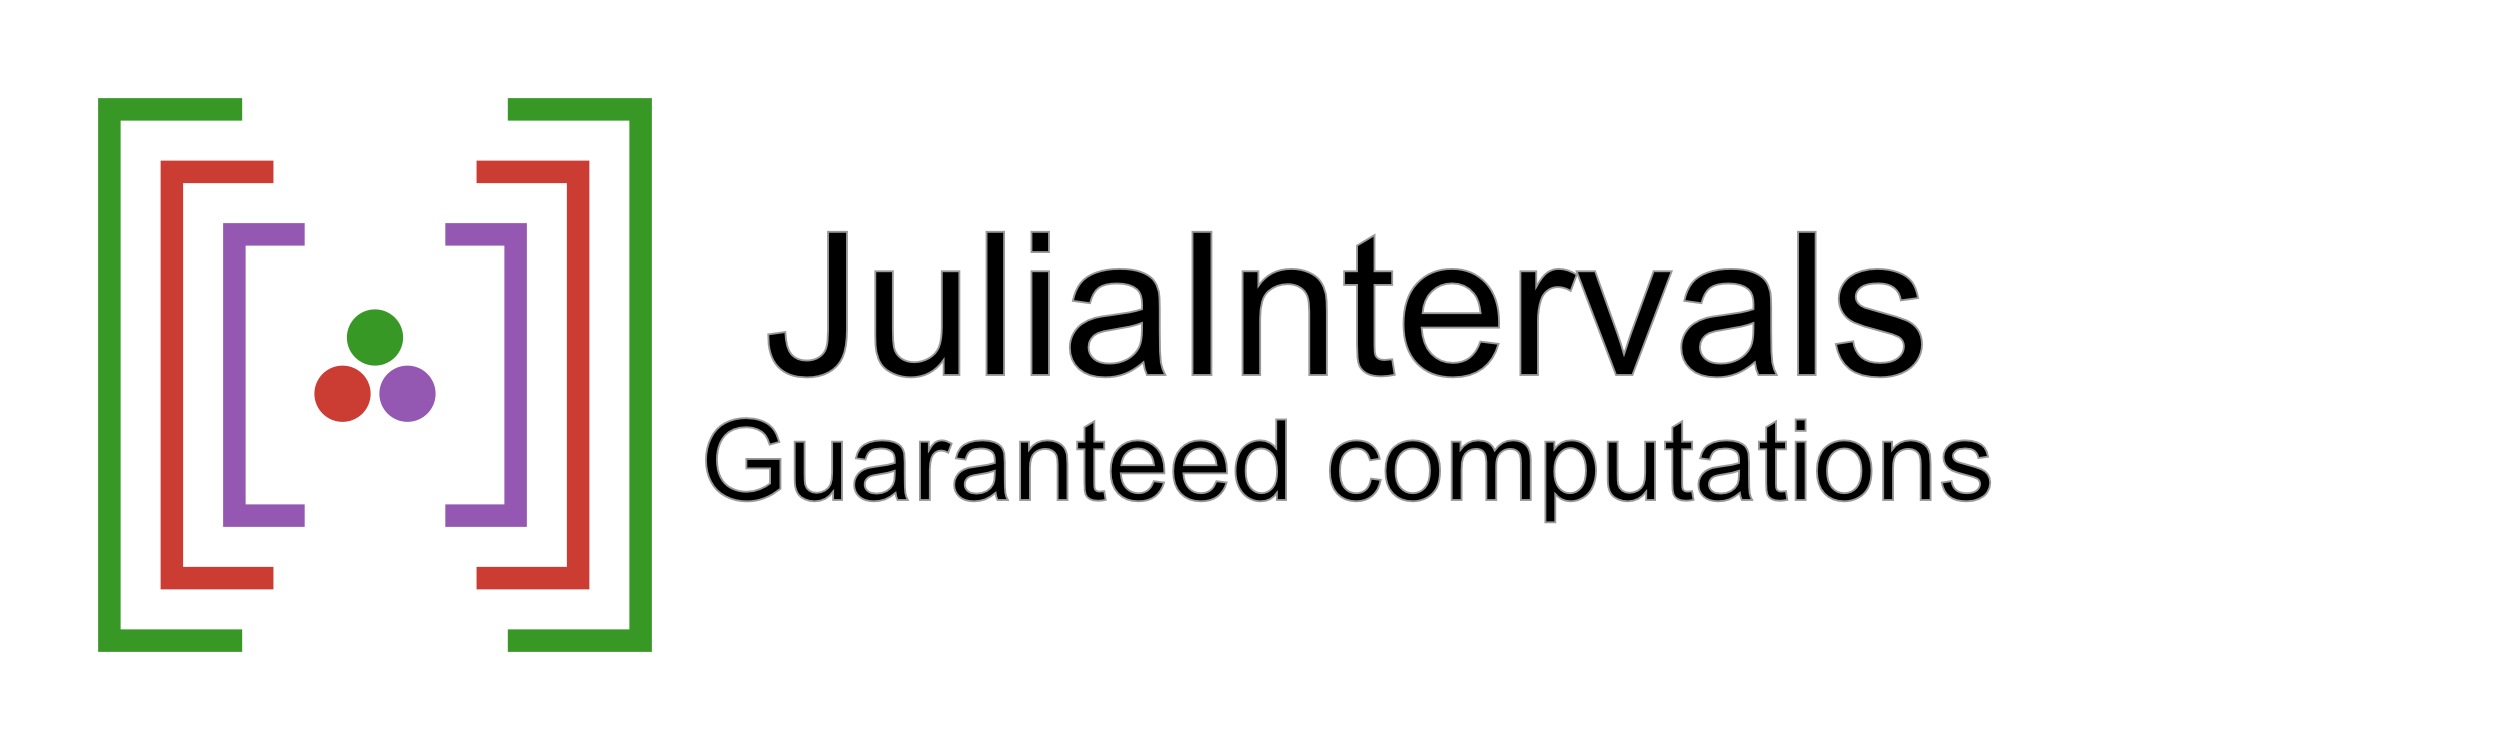 <?xml version="1.0" encoding="UTF-8"?>
<svg xmlns="http://www.w3.org/2000/svg" xmlns:xlink="http://www.w3.org/1999/xlink" width="1000pt" height="300pt" viewBox="0 0 1000 300" version="1.1">
<defs>
<g>
<symbol overflow="visible" id="glyph0-0">
<path style="stroke:none;" d="M 10 0 L 10 -50 L 50 -50 L 50 0 Z M 11.25 -1.25 L 48.75 -1.25 L 48.75 -48.75 L 11.25 -48.75 Z M 11.25 -1.25 "/>
</symbol>
<symbol overflow="visible" id="glyph0-1">
<path style="stroke:none;" d="M 2.305 -16.25 L 9.141 -17.188 C 9.32 -12.809 10.141 -9.816 11.602 -8.203 C 13.059 -6.586 15.074 -5.777 17.656 -5.781 C 19.555 -5.777 21.195 -6.215 22.578 -7.09 C 23.953 -7.961 24.906 -9.145 25.43 -10.645 C 25.949 -12.141 26.207 -14.531 26.211 -17.812 L 26.211 -57.266 L 33.789 -57.266 L 33.789 -18.242 C 33.785 -13.445 33.207 -9.734 32.051 -7.109 C 30.891 -4.477 29.055 -2.473 26.543 -1.094 C 24.027 0.285 21.078 0.973 17.695 0.977 C 12.668 0.973 8.82 -0.469 6.152 -3.359 C 3.48 -6.246 2.195 -10.543 2.305 -16.25 Z M 2.305 -16.25 "/>
</symbol>
<symbol overflow="visible" id="glyph0-2">
<path style="stroke:none;" d="M 32.461 0 L 32.461 -6.094 C 29.23 -1.406 24.84 0.938 19.297 0.938 C 16.844 0.938 14.559 0.469 12.441 -0.469 C 10.316 -1.406 8.742 -2.582 7.715 -4.004 C 6.684 -5.418 5.961 -7.156 5.547 -9.219 C 5.258 -10.594 5.113 -12.781 5.117 -15.781 L 5.117 -41.484 L 12.148 -41.484 L 12.148 -18.477 C 12.145 -14.801 12.289 -12.328 12.578 -11.055 C 13.02 -9.203 13.957 -7.75 15.391 -6.699 C 16.82 -5.641 18.59 -5.113 20.703 -5.117 C 22.809 -5.113 24.789 -5.656 26.641 -6.738 C 28.488 -7.816 29.797 -9.285 30.566 -11.152 C 31.332 -13.012 31.715 -15.715 31.719 -19.258 L 31.719 -41.484 L 38.75 -41.484 L 38.75 0 Z M 32.461 0 "/>
</symbol>
<symbol overflow="visible" id="glyph0-3">
<path style="stroke:none;" d="M 5.117 0 L 5.117 -57.266 L 12.148 -57.266 L 12.148 0 Z M 5.117 0 "/>
</symbol>
<symbol overflow="visible" id="glyph0-4">
<path style="stroke:none;" d="M 5.312 -49.18 L 5.312 -57.266 L 12.344 -57.266 L 12.344 -49.18 Z M 5.312 0 L 5.312 -41.484 L 12.344 -41.484 L 12.344 0 Z M 5.312 0 "/>
</symbol>
<symbol overflow="visible" id="glyph0-5">
<path style="stroke:none;" d="M 32.344 -5.117 C 29.738 -2.898 27.23 -1.336 24.824 -0.43 C 22.414 0.484 19.828 0.938 17.07 0.938 C 12.508 0.938 9.008 -0.176 6.562 -2.402 C 4.113 -4.629 2.887 -7.473 2.891 -10.938 C 2.887 -12.965 3.352 -14.82 4.277 -16.504 C 5.199 -18.18 6.41 -19.527 7.91 -20.547 C 9.406 -21.559 11.09 -22.328 12.969 -22.852 C 14.344 -23.215 16.43 -23.566 19.219 -23.906 C 24.895 -24.582 29.074 -25.387 31.758 -26.328 C 31.781 -27.289 31.793 -27.902 31.797 -28.164 C 31.793 -31.027 31.129 -33.047 29.805 -34.219 C 28.004 -35.805 25.336 -36.598 21.797 -36.602 C 18.488 -36.598 16.047 -36.02 14.473 -34.863 C 12.895 -33.703 11.727 -31.652 10.977 -28.711 L 4.102 -29.648 C 4.727 -32.59 5.754 -34.965 7.188 -36.777 C 8.617 -38.586 10.688 -39.98 13.398 -40.957 C 16.105 -41.934 19.242 -42.422 22.812 -42.422 C 26.352 -42.422 29.23 -42.004 31.445 -41.172 C 33.656 -40.336 35.285 -39.289 36.328 -38.027 C 37.367 -36.762 38.094 -35.164 38.516 -33.242 C 38.746 -32.039 38.863 -29.879 38.867 -26.758 L 38.867 -17.383 C 38.863 -10.844 39.016 -6.711 39.316 -4.98 C 39.613 -3.246 40.203 -1.586 41.094 0 L 33.75 0 C 33.02 -1.457 32.551 -3.16 32.344 -5.117 Z M 31.758 -20.82 C 29.203 -19.773 25.375 -18.891 20.273 -18.164 C 17.383 -17.746 15.336 -17.277 14.141 -16.758 C 12.938 -16.234 12.016 -15.473 11.367 -14.473 C 10.715 -13.469 10.387 -12.355 10.391 -11.133 C 10.387 -9.258 11.098 -7.695 12.52 -6.445 C 13.938 -5.195 16.016 -4.57 18.75 -4.57 C 21.457 -4.57 23.863 -5.16 25.977 -6.348 C 28.082 -7.527 29.633 -9.148 30.625 -11.211 C 31.379 -12.797 31.758 -15.141 31.758 -18.242 Z M 31.758 -20.82 "/>
</symbol>
<symbol overflow="visible" id="glyph0-6">
<path style="stroke:none;" d="M 7.461 0 L 7.461 -57.266 L 15.039 -57.266 L 15.039 0 Z M 7.461 0 "/>
</symbol>
<symbol overflow="visible" id="glyph0-7">
<path style="stroke:none;" d="M 5.273 0 L 5.273 -41.484 L 11.602 -41.484 L 11.602 -35.586 C 14.648 -40.141 19.047 -42.422 24.805 -42.422 C 27.301 -42.422 29.602 -41.973 31.699 -41.074 C 33.793 -40.176 35.359 -38.996 36.406 -37.539 C 37.445 -36.078 38.176 -34.348 38.594 -32.344 C 38.852 -31.039 38.98 -28.758 38.984 -25.508 L 38.984 0 L 31.953 0 L 31.953 -25.234 C 31.949 -28.098 31.676 -30.238 31.133 -31.66 C 30.582 -33.074 29.613 -34.207 28.223 -35.059 C 26.828 -35.902 25.195 -36.328 23.32 -36.328 C 20.324 -36.328 17.738 -35.375 15.566 -33.477 C 13.391 -31.57 12.305 -27.965 12.305 -22.656 L 12.305 0 Z M 5.273 0 "/>
</symbol>
<symbol overflow="visible" id="glyph0-8">
<path style="stroke:none;" d="M 20.625 -6.289 L 21.641 -0.078 C 19.656 0.34 17.887 0.543 16.328 0.547 C 13.773 0.543 11.793 0.145 10.391 -0.664 C 8.98 -1.469 7.992 -2.531 7.422 -3.848 C 6.848 -5.16 6.562 -7.926 6.562 -12.148 L 6.562 -36.016 L 1.406 -36.016 L 1.406 -41.484 L 6.562 -41.484 L 6.562 -51.758 L 13.555 -55.977 L 13.555 -41.484 L 20.625 -41.484 L 20.625 -36.016 L 13.555 -36.016 L 13.555 -11.758 C 13.551 -9.75 13.676 -8.461 13.926 -7.891 C 14.172 -7.316 14.574 -6.859 15.137 -6.523 C 15.691 -6.18 16.492 -6.012 17.539 -6.016 C 18.316 -6.012 19.348 -6.102 20.625 -6.289 Z M 20.625 -6.289 "/>
</symbol>
<symbol overflow="visible" id="glyph0-9">
<path style="stroke:none;" d="M 33.672 -13.359 L 40.938 -12.461 C 39.789 -8.215 37.668 -4.922 34.57 -2.578 C 31.469 -0.234 27.508 0.938 22.695 0.938 C 16.625 0.938 11.816 -0.93 8.262 -4.668 C 4.707 -8.402 2.93 -13.645 2.93 -20.391 C 2.93 -27.367 4.727 -32.781 8.32 -36.641 C 11.914 -40.492 16.574 -42.422 22.305 -42.422 C 27.848 -42.422 32.379 -40.531 35.898 -36.758 C 39.41 -32.977 41.168 -27.664 41.172 -20.82 C 41.168 -20.398 41.156 -19.773 41.133 -18.945 L 10.195 -18.945 C 10.453 -14.383 11.742 -10.895 14.062 -8.477 C 16.379 -6.051 19.27 -4.84 22.734 -4.844 C 25.312 -4.84 27.512 -5.516 29.336 -6.875 C 31.156 -8.227 32.602 -10.391 33.672 -13.359 Z M 10.586 -24.727 L 33.75 -24.727 C 33.438 -28.215 32.551 -30.832 31.094 -32.578 C 28.852 -35.285 25.949 -36.637 22.383 -36.641 C 19.152 -36.637 16.438 -35.559 14.238 -33.398 C 12.035 -31.234 10.816 -28.344 10.586 -24.727 Z M 10.586 -24.727 "/>
</symbol>
<symbol overflow="visible" id="glyph0-10">
<path style="stroke:none;" d="M 5.195 0 L 5.195 -41.484 L 11.523 -41.484 L 11.523 -35.195 C 13.137 -38.137 14.629 -40.078 15.996 -41.016 C 17.363 -41.953 18.867 -42.422 20.508 -42.422 C 22.875 -42.422 25.281 -41.664 27.734 -40.156 L 25.312 -33.633 C 23.594 -34.648 21.875 -35.156 20.156 -35.156 C 18.617 -35.156 17.234 -34.691 16.016 -33.77 C 14.789 -32.84 13.918 -31.559 13.398 -29.922 C 12.613 -27.418 12.223 -24.684 12.227 -21.719 L 12.227 0 Z M 5.195 0 "/>
</symbol>
<symbol overflow="visible" id="glyph0-11">
<path style="stroke:none;" d="M 16.797 0 L 1.016 -41.484 L 8.438 -41.484 L 17.344 -16.641 C 18.305 -13.957 19.188 -11.168 20 -8.281 C 20.621 -10.465 21.496 -13.098 22.617 -16.172 L 31.836 -41.484 L 39.062 -41.484 L 23.359 0 Z M 16.797 0 "/>
</symbol>
<symbol overflow="visible" id="glyph0-12">
<path style="stroke:none;" d="M 2.461 -12.383 L 9.414 -13.477 C 9.801 -10.688 10.887 -8.551 12.676 -7.07 C 14.457 -5.582 16.953 -4.84 20.156 -4.844 C 23.383 -4.84 25.777 -5.496 27.344 -6.816 C 28.902 -8.129 29.684 -9.672 29.688 -11.445 C 29.684 -13.031 28.992 -14.281 27.617 -15.195 C 26.648 -15.816 24.254 -16.613 20.43 -17.578 C 15.27 -18.879 11.695 -20.004 9.707 -20.957 C 7.711 -21.906 6.199 -23.223 5.176 -24.902 C 4.145 -26.582 3.633 -28.438 3.633 -30.469 C 3.633 -32.316 4.055 -34.027 4.902 -35.605 C 5.746 -37.18 6.898 -38.488 8.359 -39.531 C 9.449 -40.336 10.941 -41.02 12.832 -41.582 C 14.719 -42.141 16.742 -42.422 18.906 -42.422 C 22.16 -42.422 25.02 -41.953 27.48 -41.016 C 29.941 -40.078 31.758 -38.809 32.93 -37.207 C 34.102 -35.605 34.906 -33.461 35.352 -30.781 L 28.477 -29.844 C 28.164 -31.977 27.258 -33.645 25.762 -34.844 C 24.262 -36.039 22.145 -36.637 19.414 -36.641 C 16.18 -36.637 13.875 -36.105 12.5 -35.039 C 11.117 -33.969 10.43 -32.719 10.43 -31.289 C 10.43 -30.375 10.715 -29.555 11.289 -28.828 C 11.859 -28.07 12.758 -27.445 13.984 -26.953 C 14.684 -26.691 16.754 -26.09 20.195 -25.156 C 25.168 -23.824 28.637 -22.738 30.605 -21.895 C 32.566 -21.047 34.109 -19.816 35.234 -18.203 C 36.352 -16.586 36.914 -14.582 36.914 -12.188 C 36.914 -9.844 36.23 -7.637 34.863 -5.566 C 33.496 -3.496 31.523 -1.895 28.945 -0.762 C 26.367 0.371 23.449 0.938 20.195 0.938 C 14.801 0.938 10.691 -0.18 7.871 -2.422 C 5.043 -4.656 3.242 -7.977 2.461 -12.383 Z M 2.461 -12.383 "/>
</symbol>
<symbol overflow="visible" id="glyph1-0">
<path style="stroke:none;" d="M 5.625 0 L 5.625 -28.125 L 28.125 -28.125 L 28.125 0 Z M 6.328 -0.703 L 27.422 -0.703 L 27.422 -27.422 L 6.328 -27.422 Z M 6.328 -0.703 "/>
</symbol>
<symbol overflow="visible" id="glyph1-1">
<path style="stroke:none;" d="M 18.547 -12.633 L 18.547 -16.414 L 32.191 -16.438 L 32.191 -4.484 C 30.094 -2.809 27.93 -1.551 25.707 -0.711 C 23.477 0.133 21.191 0.551 18.852 0.551 C 15.684 0.551 12.809 -0.125 10.227 -1.48 C 7.641 -2.836 5.691 -4.797 4.371 -7.359 C 3.051 -9.922 2.391 -12.785 2.395 -15.953 C 2.391 -19.086 3.047 -22.012 4.359 -24.73 C 5.672 -27.445 7.559 -29.461 10.02 -30.781 C 12.48 -32.098 15.312 -32.758 18.523 -32.762 C 20.848 -32.758 22.953 -32.383 24.84 -31.629 C 26.719 -30.875 28.195 -29.824 29.266 -28.477 C 30.332 -27.125 31.145 -25.367 31.707 -23.203 L 27.859 -22.148 C 27.375 -23.789 26.773 -25.078 26.059 -26.016 C 25.34 -26.953 24.316 -27.703 22.984 -28.266 C 21.648 -28.828 20.168 -29.109 18.547 -29.113 C 16.594 -29.109 14.91 -28.812 13.488 -28.223 C 12.066 -27.629 10.918 -26.848 10.051 -25.883 C 9.176 -24.914 8.5 -23.855 8.02 -22.699 C 7.195 -20.707 6.785 -18.543 6.789 -16.215 C 6.785 -13.34 7.281 -10.938 8.273 -9.008 C 9.262 -7.07 10.699 -5.637 12.59 -4.703 C 14.477 -3.762 16.484 -3.293 18.609 -3.297 C 20.453 -3.293 22.254 -3.648 24.016 -4.359 C 25.77 -5.07 27.102 -5.828 28.016 -6.637 L 28.016 -12.633 Z M 18.547 -12.633 "/>
</symbol>
<symbol overflow="visible" id="glyph1-2">
<path style="stroke:none;" d="M 18.258 0 L 18.258 -3.43 C 16.441 -0.789 13.973 0.527 10.855 0.527 C 9.477 0.527 8.191 0.266 6.996 -0.262 C 5.801 -0.789 4.914 -1.453 4.34 -2.25 C 3.758 -3.047 3.352 -4.023 3.121 -5.188 C 2.957 -5.961 2.875 -7.191 2.879 -8.875 L 2.879 -23.336 L 6.832 -23.336 L 6.832 -10.395 C 6.832 -8.328 6.91 -6.934 7.074 -6.219 C 7.32 -5.172 7.848 -4.355 8.656 -3.766 C 9.461 -3.172 10.457 -2.875 11.645 -2.879 C 12.828 -2.875 13.941 -3.18 14.984 -3.789 C 16.023 -4.395 16.762 -5.223 17.195 -6.273 C 17.625 -7.316 17.84 -8.836 17.844 -10.832 L 17.844 -23.336 L 21.797 -23.336 L 21.797 0 Z M 18.258 0 "/>
</symbol>
<symbol overflow="visible" id="glyph1-3">
<path style="stroke:none;" d="M 18.195 -2.879 C 16.727 -1.629 15.316 -0.75 13.961 -0.242 C 12.605 0.273 11.152 0.527 9.602 0.527 C 7.035 0.527 5.066 -0.098 3.691 -1.352 C 2.312 -2.602 1.621 -4.203 1.625 -6.152 C 1.621 -7.293 1.883 -8.336 2.406 -9.281 C 2.926 -10.227 3.605 -10.984 4.449 -11.555 C 5.285 -12.125 6.234 -12.559 7.297 -12.855 C 8.07 -13.059 9.242 -13.254 10.812 -13.445 C 14 -13.824 16.352 -14.277 17.863 -14.809 C 17.875 -15.348 17.883 -15.695 17.887 -15.844 C 17.883 -17.453 17.508 -18.586 16.766 -19.25 C 15.75 -20.141 14.25 -20.59 12.262 -20.59 C 10.398 -20.59 9.023 -20.262 8.141 -19.609 C 7.25 -18.957 6.598 -17.805 6.176 -16.148 L 2.309 -16.676 C 2.66 -18.332 3.238 -19.668 4.043 -20.688 C 4.848 -21.703 6.012 -22.488 7.535 -23.039 C 9.059 -23.586 10.824 -23.859 12.832 -23.863 C 14.824 -23.859 16.441 -23.625 17.688 -23.16 C 18.93 -22.688 19.844 -22.098 20.434 -21.391 C 21.016 -20.676 21.426 -19.777 21.664 -18.699 C 21.793 -18.02 21.859 -16.805 21.863 -15.051 L 21.863 -9.777 C 21.859 -6.098 21.945 -3.773 22.113 -2.801 C 22.281 -1.824 22.613 -0.891 23.117 0 L 18.984 0 C 18.57 -0.82 18.305 -1.777 18.195 -2.879 Z M 17.863 -11.711 C 16.426 -11.121 14.273 -10.625 11.402 -10.219 C 9.777 -9.984 8.625 -9.719 7.953 -9.426 C 7.277 -9.133 6.758 -8.703 6.395 -8.141 C 6.023 -7.574 5.84 -6.949 5.844 -6.262 C 5.84 -5.203 6.238 -4.324 7.039 -3.625 C 7.836 -2.918 9.008 -2.566 10.547 -2.57 C 12.07 -2.566 13.422 -2.898 14.609 -3.57 C 15.793 -4.234 16.668 -5.148 17.227 -6.305 C 17.648 -7.199 17.859 -8.516 17.863 -10.262 Z M 17.863 -11.711 "/>
</symbol>
<symbol overflow="visible" id="glyph1-4">
<path style="stroke:none;" d="M 2.922 0 L 2.922 -23.336 L 6.48 -23.336 L 6.48 -19.797 C 7.387 -21.449 8.223 -22.539 8.996 -23.07 C 9.762 -23.594 10.609 -23.859 11.535 -23.863 C 12.867 -23.859 14.223 -23.434 15.602 -22.586 L 14.238 -18.918 C 13.27 -19.484 12.301 -19.77 11.336 -19.773 C 10.473 -19.77 9.695 -19.508 9.008 -18.992 C 8.316 -18.469 7.828 -17.75 7.535 -16.832 C 7.098 -15.422 6.879 -13.883 6.879 -12.219 L 6.879 0 Z M 2.922 0 "/>
</symbol>
<symbol overflow="visible" id="glyph1-5">
<path style="stroke:none;" d="M 2.965 0 L 2.965 -23.336 L 6.527 -23.336 L 6.527 -20.016 C 8.238 -22.578 10.711 -23.859 13.953 -23.863 C 15.355 -23.859 16.648 -23.605 17.832 -23.105 C 19.008 -22.598 19.891 -21.938 20.48 -21.117 C 21.062 -20.297 21.473 -19.32 21.711 -18.195 C 21.852 -17.457 21.926 -16.176 21.93 -14.348 L 21.93 0 L 17.973 0 L 17.973 -14.195 C 17.969 -15.801 17.816 -17.004 17.512 -17.809 C 17.203 -18.605 16.656 -19.242 15.875 -19.719 C 15.086 -20.191 14.168 -20.43 13.117 -20.434 C 11.43 -20.43 9.977 -19.895 8.754 -18.828 C 7.531 -17.758 6.918 -15.73 6.922 -12.742 L 6.922 0 Z M 2.965 0 "/>
</symbol>
<symbol overflow="visible" id="glyph1-6">
<path style="stroke:none;" d="M 11.602 -3.539 L 12.172 -0.043 C 11.055 0.191 10.059 0.305 9.184 0.309 C 7.746 0.305 6.633 0.082 5.844 -0.371 C 5.047 -0.824 4.492 -1.422 4.172 -2.164 C 3.852 -2.898 3.691 -4.457 3.691 -6.832 L 3.691 -20.258 L 0.789 -20.258 L 0.789 -23.336 L 3.691 -23.336 L 3.691 -29.113 L 7.625 -31.488 L 7.625 -23.336 L 11.602 -23.336 L 11.602 -20.258 L 7.625 -20.258 L 7.625 -6.613 C 7.621 -5.484 7.691 -4.758 7.832 -4.438 C 7.969 -4.109 8.195 -3.855 8.516 -3.668 C 8.828 -3.477 9.281 -3.379 9.867 -3.383 C 10.305 -3.379 10.883 -3.434 11.602 -3.539 Z M 11.602 -3.539 "/>
</symbol>
<symbol overflow="visible" id="glyph1-7">
<path style="stroke:none;" d="M 18.941 -7.516 L 23.027 -7.008 C 22.383 -4.621 21.188 -2.766 19.445 -1.449 C 17.699 -0.129 15.473 0.527 12.766 0.527 C 9.352 0.527 6.645 -0.523 4.648 -2.625 C 2.645 -4.727 1.645 -7.672 1.648 -11.469 C 1.645 -15.391 2.656 -18.438 4.68 -20.609 C 6.699 -22.773 9.32 -23.859 12.547 -23.863 C 15.664 -23.859 18.215 -22.797 20.191 -20.676 C 22.168 -18.551 23.156 -15.562 23.16 -11.711 C 23.156 -11.473 23.148 -11.121 23.137 -10.656 L 5.734 -10.656 C 5.879 -8.09 6.605 -6.129 7.91 -4.77 C 9.215 -3.406 10.84 -2.723 12.789 -2.727 C 14.238 -2.723 15.477 -3.105 16.5 -3.867 C 17.523 -4.625 18.336 -5.84 18.941 -7.516 Z M 5.953 -13.91 L 18.984 -13.91 C 18.805 -15.871 18.305 -17.34 17.492 -18.324 C 16.227 -19.844 14.594 -20.605 12.59 -20.609 C 10.773 -20.605 9.246 -20 8.008 -18.785 C 6.77 -17.566 6.086 -15.941 5.953 -13.91 Z M 5.953 -13.91 "/>
</symbol>
<symbol overflow="visible" id="glyph1-8">
<path style="stroke:none;" d="M 18.105 0 L 18.105 -2.945 C 16.625 -0.629 14.449 0.527 11.578 0.527 C 9.719 0.527 8.008 0.016 6.449 -1.008 C 4.887 -2.031 3.68 -3.461 2.824 -5.305 C 1.965 -7.141 1.535 -9.254 1.539 -11.645 C 1.535 -13.973 1.922 -16.086 2.703 -17.984 C 3.477 -19.875 4.641 -21.328 6.195 -22.344 C 7.742 -23.352 9.48 -23.859 11.402 -23.863 C 12.809 -23.859 14.059 -23.562 15.16 -22.973 C 16.254 -22.375 17.148 -21.602 17.844 -20.656 L 17.844 -32.211 L 21.773 -32.211 L 21.773 0 Z M 5.602 -11.645 C 5.602 -8.652 6.23 -6.422 7.492 -4.945 C 8.75 -3.465 10.238 -2.723 11.953 -2.727 C 13.68 -2.723 15.148 -3.43 16.359 -4.844 C 17.566 -6.254 18.168 -8.41 18.172 -11.316 C 18.168 -14.504 17.555 -16.848 16.324 -18.348 C 15.094 -19.84 13.578 -20.59 11.777 -20.59 C 10.02 -20.59 8.551 -19.871 7.371 -18.434 C 6.191 -16.996 5.602 -14.73 5.602 -11.645 Z M 5.602 -11.645 "/>
</symbol>
<symbol overflow="visible" id="glyph1-9">
<path style="stroke:none;" d=""/>
</symbol>
<symbol overflow="visible" id="glyph1-10">
<path style="stroke:none;" d="M 18.195 -8.547 L 22.082 -8.043 C 21.656 -5.359 20.57 -3.262 18.82 -1.746 C 17.07 -0.23 14.918 0.527 12.371 0.527 C 9.176 0.527 6.609 -0.516 4.668 -2.602 C 2.727 -4.688 1.758 -7.68 1.758 -11.578 C 1.758 -14.098 2.172 -16.301 3.008 -18.191 C 3.84 -20.078 5.113 -21.496 6.82 -22.445 C 8.527 -23.387 10.383 -23.859 12.391 -23.863 C 14.926 -23.859 17 -23.219 18.609 -21.938 C 20.219 -20.656 21.25 -18.836 21.711 -16.48 L 17.863 -15.887 C 17.492 -17.449 16.844 -18.629 15.918 -19.422 C 14.984 -20.211 13.859 -20.605 12.547 -20.609 C 10.551 -20.605 8.934 -19.891 7.691 -18.465 C 6.445 -17.035 5.824 -14.777 5.824 -11.688 C 5.824 -8.551 6.422 -6.273 7.625 -4.855 C 8.82 -3.434 10.391 -2.723 12.328 -2.727 C 13.879 -2.723 15.172 -3.199 16.215 -4.152 C 17.254 -5.102 17.914 -6.566 18.195 -8.547 Z M 18.195 -8.547 "/>
</symbol>
<symbol overflow="visible" id="glyph1-11">
<path style="stroke:none;" d="M 1.492 -11.668 C 1.488 -15.984 2.691 -19.188 5.098 -21.27 C 7.105 -22.996 9.551 -23.859 12.438 -23.863 C 15.645 -23.859 18.266 -22.809 20.301 -20.707 C 22.336 -18.605 23.355 -15.699 23.355 -11.996 C 23.355 -8.988 22.902 -6.629 22.004 -4.91 C 21.102 -3.188 19.793 -1.848 18.074 -0.898 C 16.352 0.055 14.473 0.527 12.438 0.527 C 9.168 0.527 6.527 -0.52 4.512 -2.613 C 2.496 -4.707 1.488 -7.723 1.492 -11.668 Z M 5.559 -11.668 C 5.555 -8.676 6.207 -6.438 7.512 -4.953 C 8.816 -3.465 10.457 -2.723 12.438 -2.727 C 14.398 -2.723 16.031 -3.469 17.336 -4.965 C 18.637 -6.457 19.289 -8.738 19.293 -11.801 C 19.289 -14.684 18.633 -16.867 17.324 -18.359 C 16.012 -19.844 14.383 -20.59 12.438 -20.59 C 10.457 -20.59 8.816 -19.848 7.512 -18.367 C 6.207 -16.887 5.555 -14.652 5.559 -11.668 Z M 5.559 -11.668 "/>
</symbol>
<symbol overflow="visible" id="glyph1-12">
<path style="stroke:none;" d="M 2.965 0 L 2.965 -23.336 L 6.504 -23.336 L 6.504 -20.062 C 7.234 -21.203 8.207 -22.121 9.426 -22.816 C 10.641 -23.512 12.023 -23.859 13.578 -23.863 C 15.305 -23.859 16.723 -23.5 17.828 -22.785 C 18.934 -22.066 19.715 -21.062 20.172 -19.773 C 22.012 -22.496 24.414 -23.859 27.379 -23.863 C 29.691 -23.859 31.473 -23.219 32.719 -21.938 C 33.961 -20.656 34.582 -18.684 34.586 -16.02 L 34.586 0 L 30.652 0 L 30.652 -14.699 C 30.648 -16.281 30.52 -17.422 30.266 -18.117 C 30.008 -18.812 29.543 -19.371 28.871 -19.797 C 28.191 -20.219 27.402 -20.43 26.5 -20.434 C 24.855 -20.43 23.492 -19.887 22.41 -18.797 C 21.324 -17.703 20.781 -15.957 20.785 -13.559 L 20.785 0 L 16.832 0 L 16.832 -15.16 C 16.828 -16.914 16.504 -18.234 15.863 -19.113 C 15.215 -19.992 14.16 -20.43 12.699 -20.434 C 11.582 -20.43 10.555 -20.137 9.613 -19.555 C 8.664 -18.965 7.98 -18.109 7.559 -16.984 C 7.133 -15.855 6.918 -14.23 6.922 -12.105 L 6.922 0 Z M 2.965 0 "/>
</symbol>
<symbol overflow="visible" id="glyph1-13">
<path style="stroke:none;" d="M 2.965 8.941 L 2.965 -23.336 L 6.57 -23.336 L 6.57 -20.305 C 7.414 -21.484 8.375 -22.375 9.445 -22.973 C 10.516 -23.562 11.812 -23.859 13.336 -23.863 C 15.328 -23.859 17.086 -23.348 18.609 -22.324 C 20.133 -21.297 21.281 -19.848 22.059 -17.984 C 22.836 -16.113 23.227 -14.066 23.227 -11.844 C 23.227 -9.453 22.797 -7.305 21.941 -5.395 C 21.082 -3.48 19.836 -2.016 18.203 -1 C 16.566 0.02 14.848 0.527 13.051 0.527 C 11.73 0.527 10.551 0.25 9.504 -0.305 C 8.457 -0.859 7.594 -1.562 6.922 -2.418 L 6.922 8.941 Z M 6.547 -11.535 C 6.543 -8.531 7.152 -6.312 8.371 -4.879 C 9.586 -3.441 11.059 -2.723 12.789 -2.727 C 14.543 -2.723 16.047 -3.465 17.305 -4.953 C 18.555 -6.438 19.184 -8.742 19.184 -11.867 C 19.184 -14.836 18.57 -17.062 17.348 -18.543 C 16.121 -20.023 14.66 -20.766 12.965 -20.766 C 11.277 -20.766 9.785 -19.977 8.492 -18.402 C 7.191 -16.824 6.543 -14.535 6.547 -11.535 Z M 6.547 -11.535 "/>
</symbol>
<symbol overflow="visible" id="glyph1-14">
<path style="stroke:none;" d="M 2.988 -27.664 L 2.988 -32.211 L 6.945 -32.211 L 6.945 -27.664 Z M 2.988 0 L 2.988 -23.336 L 6.945 -23.336 L 6.945 0 Z M 2.988 0 "/>
</symbol>
<symbol overflow="visible" id="glyph1-15">
<path style="stroke:none;" d="M 1.383 -6.965 L 5.297 -7.582 C 5.516 -6.012 6.125 -4.809 7.129 -3.977 C 8.133 -3.141 9.535 -2.723 11.336 -2.727 C 13.152 -2.723 14.5 -3.094 15.379 -3.836 C 16.258 -4.574 16.699 -5.441 16.699 -6.438 C 16.699 -7.328 16.309 -8.031 15.535 -8.547 C 14.988 -8.895 13.641 -9.34 11.492 -9.887 C 8.586 -10.613 6.578 -11.246 5.461 -11.785 C 4.34 -12.316 3.488 -13.059 2.91 -14.008 C 2.328 -14.949 2.039 -15.992 2.043 -17.141 C 2.039 -18.176 2.277 -19.141 2.758 -20.027 C 3.23 -20.914 3.879 -21.648 4.703 -22.234 C 5.316 -22.688 6.156 -23.074 7.219 -23.391 C 8.281 -23.703 9.418 -23.859 10.633 -23.863 C 12.465 -23.859 14.074 -23.594 15.457 -23.07 C 16.84 -22.539 17.859 -21.828 18.523 -20.93 C 19.18 -20.027 19.637 -18.82 19.887 -17.312 L 16.02 -16.789 C 15.84 -17.984 15.328 -18.922 14.488 -19.598 C 13.645 -20.27 12.457 -20.605 10.922 -20.609 C 9.102 -20.605 7.805 -20.305 7.031 -19.707 C 6.254 -19.105 5.863 -18.406 5.867 -17.602 C 5.863 -17.086 6.027 -16.621 6.352 -16.215 C 6.672 -15.785 7.176 -15.434 7.867 -15.16 C 8.262 -15.012 9.426 -14.676 11.359 -14.148 C 14.152 -13.402 16.105 -12.793 17.215 -12.316 C 18.32 -11.84 19.188 -11.145 19.82 -10.238 C 20.449 -9.324 20.766 -8.199 20.766 -6.855 C 20.766 -5.535 20.379 -4.293 19.609 -3.129 C 18.84 -1.965 17.73 -1.062 16.281 -0.426 C 14.828 0.211 13.188 0.527 11.359 0.527 C 8.324 0.527 6.012 -0.102 4.426 -1.359 C 2.832 -2.617 1.82 -4.484 1.383 -6.965 Z M 1.383 -6.965 "/>
</symbol>
</g>
</defs>
<g id="surface269">
<path style="fill:none;stroke-width:18;stroke-linecap:butt;stroke-linejoin:miter;stroke:rgb(21.961%,59.608%,14.902%);stroke-opacity:1;stroke-miterlimit:10;" d="M 143.75 462.5 L 37.5 462.5 L 37.5 37.5 L 143.75 37.5 " transform="matrix(0.5,0,0,0.5,25,25)"/>
<path style="fill:none;stroke-width:18;stroke-linecap:butt;stroke-linejoin:miter;stroke:rgb(21.961%,59.608%,14.902%);stroke-opacity:1;stroke-miterlimit:10;" d="M 356.25 462.5 L 462.5 462.5 L 462.5 37.5 L 356.25 37.5 " transform="matrix(0.5,0,0,0.5,25,25)"/>
<path style="fill:none;stroke-width:18;stroke-linecap:butt;stroke-linejoin:miter;stroke:rgb(79.608%,23.529%,20%);stroke-opacity:1;stroke-miterlimit:10;" d="M 168.75 412.5 L 87.5 412.5 L 87.5 87.5 L 168.75 87.5 " transform="matrix(0.5,0,0,0.5,25,25)"/>
<path style="fill:none;stroke-width:18;stroke-linecap:butt;stroke-linejoin:miter;stroke:rgb(79.608%,23.529%,20%);stroke-opacity:1;stroke-miterlimit:10;" d="M 331.25 412.5 L 412.5 412.5 L 412.5 87.5 L 331.25 87.5 " transform="matrix(0.5,0,0,0.5,25,25)"/>
<path style="fill:none;stroke-width:18;stroke-linecap:butt;stroke-linejoin:miter;stroke:rgb(58.431%,34.51%,69.804%);stroke-opacity:1;stroke-miterlimit:10;" d="M 193.75 362.5 L 137.5 362.5 L 137.5 137.5 L 193.75 137.5 " transform="matrix(0.5,0,0,0.5,25,25)"/>
<path style="fill:none;stroke-width:18;stroke-linecap:butt;stroke-linejoin:miter;stroke:rgb(58.431%,34.51%,69.804%);stroke-opacity:1;stroke-miterlimit:10;" d="M 306.25 362.5 L 362.5 362.5 L 362.5 137.5 L 306.25 137.5 " transform="matrix(0.5,0,0,0.5,25,25)"/>
<path style=" stroke:none;fill-rule:nonzero;fill:rgb(79.608%,23.529%,20%);fill-opacity:1;" d="M 148.258 157.5 C 148.258 163.711 143.223 168.75 137.008 168.75 C 130.797 168.75 125.758 163.711 125.758 157.5 C 125.758 151.289 130.797 146.25 137.008 146.25 C 143.223 146.25 148.258 151.289 148.258 157.5 "/>
<path style=" stroke:none;fill-rule:nonzero;fill:rgb(21.961%,59.608%,14.902%);fill-opacity:1;" d="M 161.25 135 C 161.25 141.211 156.211 146.25 150 146.25 C 143.789 146.25 138.75 141.211 138.75 135 C 138.75 128.789 143.789 123.75 150 123.75 C 156.211 123.75 161.25 128.789 161.25 135 "/>
<path style=" stroke:none;fill-rule:nonzero;fill:rgb(58.431%,34.51%,69.804%);fill-opacity:1;" d="M 174.242 157.5 C 174.242 163.711 169.203 168.75 162.992 168.75 C 156.777 168.75 151.742 163.711 151.742 157.5 C 151.742 151.289 156.777 146.25 162.992 146.25 C 169.203 146.25 174.242 151.289 174.242 157.5 "/>
<g style="fill:rgb(0%,0%,0%);fill-opacity:1;">
  <use xlink:href="#glyph0-1" x="305" y="150"/>
  <use xlink:href="#glyph0-2" x="345" y="150"/>
  <use xlink:href="#glyph0-3" x="389.492" y="150"/>
  <use xlink:href="#glyph0-4" x="407.266" y="150"/>
  <use xlink:href="#glyph0-5" x="425.039" y="150"/>
  <use xlink:href="#glyph0-6" x="469.531" y="150"/>
  <use xlink:href="#glyph0-7" x="491.758" y="150"/>
  <use xlink:href="#glyph0-8" x="536.25" y="150"/>
  <use xlink:href="#glyph0-9" x="558.477" y="150"/>
  <use xlink:href="#glyph0-10" x="602.969" y="150"/>
  <use xlink:href="#glyph0-11" x="629.609" y="150"/>
  <use xlink:href="#glyph0-5" x="669.609" y="150"/>
  <use xlink:href="#glyph0-3" x="714.102" y="150"/>
  <use xlink:href="#glyph0-12" x="731.875" y="150"/>
</g>
<path style="fill:none;stroke-width:0.75;stroke-linecap:butt;stroke-linejoin:miter;stroke:rgb(60%,60%,60%);stroke-opacity:1;stroke-miterlimit:10;" d="M 307.305 133.75 L 314.141 132.812 L 314.395 135.832 L 314.891 138.34 L 315.625 140.32 L 316.602 141.797 L 317.797 142.852 L 319.203 143.613 L 320.82 144.066 L 322.656 144.219 L 324.027 144.137 L 325.309 143.891 L 326.488 143.48 L 327.578 142.91 L 328.527 142.195 L 329.32 141.363 L 329.953 140.414 L 330.43 139.355 L 330.766 138.059 L 331.012 136.438 L 331.211 132.188 L 331.211 92.734 L 338.789 92.734 L 338.789 131.758 L 338.672 135.148 L 338.352 138.137 L 337.805 140.715 L 337.051 142.891 L 336.051 144.742 L 334.801 146.363 L 333.297 147.746 L 331.543 148.906 L 329.574 149.809 L 327.441 150.453 L 325.145 150.84 L 322.695 150.977 L 319.141 150.695 L 317.527 150.355 L 316.035 149.887 L 314.645 149.277 L 313.367 148.531 L 312.199 147.652 L 311.152 146.641 L 310.211 145.488 L 309.406 144.207 L 308.727 142.793 L 308.184 141.25 L 307.766 139.57 L 307.48 137.762 Z M 377.461 150 L 377.461 143.906 L 376.191 145.551 L 374.816 146.98 L 373.332 148.188 L 371.742 149.18 L 370.039 149.945 L 368.234 150.496 L 366.316 150.824 L 364.297 150.938 L 362.484 150.848 L 360.738 150.586 L 359.055 150.145 L 357.441 149.531 L 355.945 148.781 L 354.664 147.941 L 353.582 147.016 L 352.715 145.996 L 351.992 144.871 L 351.395 143.629 L 350.547 140.781 L 350.219 138.109 L 350.117 134.219 L 350.117 108.516 L 357.148 108.516 L 357.148 131.523 L 357.25 136.133 L 357.578 138.945 L 358 140.254 L 358.609 141.422 L 359.406 142.434 L 360.391 143.301 L 361.523 143.988 L 362.785 144.484 L 364.176 144.781 L 365.703 144.883 L 367.25 144.777 L 368.762 144.477 L 370.223 143.969 L 371.641 143.262 L 372.922 142.375 L 374.004 141.348 L 374.883 140.168 L 375.566 138.848 L 376.062 137.293 L 376.426 135.426 L 376.637 133.238 L 376.719 130.742 L 376.719 108.516 L 383.75 108.516 L 383.75 150 Z M 394.609 150 L 394.609 92.734 L 401.641 92.734 L 401.641 150 Z M 412.578 100.82 L 412.578 92.734 L 419.609 92.734 L 419.609 100.82 Z M 412.578 150 L 412.578 108.516 L 419.609 108.516 L 419.609 150 Z M 457.383 144.883 L 455.441 146.422 L 453.547 147.719 L 451.684 148.766 L 449.863 149.57 L 448.02 150.164 L 446.113 150.594 L 444.145 150.848 L 442.109 150.938 L 438.883 150.727 L 436.059 150.098 L 433.629 149.055 L 431.602 147.598 L 429.988 145.809 L 428.844 143.793 L 428.152 141.543 L 427.93 139.062 L 428.008 137.566 L 428.27 136.145 L 428.703 134.785 L 429.316 133.496 L 430.059 132.297 L 430.914 131.223 L 431.875 130.273 L 432.949 129.453 L 435.332 128.113 L 438.008 127.148 L 440.602 126.609 L 444.258 126.094 L 451.648 124.98 L 454.5 124.348 L 456.797 123.672 L 456.836 121.836 L 456.703 119.84 L 456.332 118.172 L 455.707 116.816 L 454.844 115.781 L 453.328 114.734 L 451.488 113.992 L 449.32 113.543 L 446.836 113.398 L 444.512 113.504 L 442.52 113.832 L 440.848 114.375 L 439.512 115.137 L 438.402 116.168 L 437.449 117.539 L 436.652 119.246 L 436.016 121.289 L 429.141 120.352 L 429.68 118.25 L 430.375 116.363 L 431.223 114.688 L 432.227 113.223 L 433.418 111.938 L 434.852 110.816 L 436.523 109.848 L 438.438 109.043 L 440.543 108.398 L 442.816 107.941 L 445.25 107.664 L 447.852 107.578 L 450.379 107.652 L 452.66 107.887 L 454.695 108.277 L 456.484 108.828 L 458.027 109.492 L 459.359 110.238 L 460.469 111.062 L 461.367 111.973 L 462.082 112.98 L 462.691 114.117 L 463.555 116.758 L 463.812 119.277 L 463.906 123.242 L 463.906 132.617 L 464.012 140.621 L 464.355 145.02 L 465.02 147.562 L 466.133 150 L 458.789 150 L 457.887 147.625 Z M 456.797 129.18 L 454.637 129.93 L 452.008 130.625 L 445.312 131.836 L 441.609 132.5 L 439.18 133.242 L 437.582 134.203 L 436.406 135.527 L 435.668 137.109 L 435.43 138.867 L 435.555 140.215 L 435.957 141.445 L 436.621 142.559 L 437.559 143.555 L 438.742 144.375 L 440.18 144.961 L 441.859 145.312 L 443.789 145.43 L 445.758 145.316 L 447.621 144.984 L 449.371 144.426 L 451.016 143.652 L 452.488 142.68 L 453.754 141.547 L 454.809 140.246 L 455.664 138.789 L 456.156 137.453 L 456.508 135.84 L 456.719 133.938 L 456.797 131.758 Z M 476.992 150 L 476.992 92.734 L 484.57 92.734 L 484.57 150 Z M 497.031 150 L 497.031 108.516 L 503.359 108.516 L 503.359 114.414 L 504.562 112.809 L 505.895 111.422 L 507.352 110.246 L 508.941 109.285 L 510.652 108.535 L 512.496 108.004 L 514.461 107.684 L 516.562 107.578 L 518.391 107.66 L 520.156 107.91 L 521.84 108.332 L 523.457 108.926 L 524.926 109.648 L 526.199 110.48 L 527.277 111.414 L 528.164 112.461 L 528.879 113.605 L 529.488 114.852 L 530.352 117.656 L 530.637 120.344 L 530.742 124.492 L 530.742 150 L 523.711 150 L 523.711 124.766 L 523.5 121.012 L 523.242 119.539 L 522.891 118.34 L 522.395 117.328 L 521.75 116.43 L 520.941 115.629 L 519.98 114.941 L 518.887 114.383 L 517.707 113.988 L 516.438 113.746 L 515.078 113.672 L 512.902 113.848 L 510.891 114.383 L 509.027 115.273 L 507.324 116.523 L 506.555 117.312 L 505.891 118.27 L 505.328 119.375 L 504.875 120.652 L 504.262 123.676 L 504.062 127.344 L 504.062 150 Z M 556.875 143.711 L 557.891 149.922 L 555.07 150.387 L 552.578 150.547 L 550.766 150.465 L 549.172 150.238 L 547.797 149.859 L 546.641 149.336 L 545.656 148.68 L 544.836 147.934 L 544.172 147.09 L 543.672 146.152 L 543.289 144.891 L 543.023 143.09 L 542.812 137.852 L 542.812 113.984 L 537.656 113.984 L 537.656 108.516 L 542.812 108.516 L 542.812 98.242 L 549.805 94.023 L 549.805 108.516 L 556.875 108.516 L 556.875 113.984 L 549.805 113.984 L 549.805 138.242 L 549.895 140.715 L 550.176 142.109 L 550.66 142.879 L 551.387 143.477 L 552.398 143.855 L 553.789 143.984 Z M 592.148 136.641 L 599.414 137.539 L 598.367 140.539 L 596.957 143.191 L 595.184 145.48 L 593.047 147.422 L 590.559 148.957 L 587.75 150.059 L 584.617 150.715 L 581.172 150.938 L 578.949 150.848 L 576.852 150.586 L 574.871 150.145 L 573.008 149.535 L 571.262 148.742 L 569.633 147.781 L 568.121 146.641 L 566.738 145.332 L 565.484 143.855 L 564.402 142.242 L 563.484 140.484 L 562.734 138.598 L 562.148 136.559 L 561.734 134.379 L 561.488 132.059 L 561.406 129.609 L 561.488 127.062 L 561.738 124.664 L 562.16 122.414 L 562.754 120.312 L 563.508 118.352 L 564.434 116.539 L 565.531 114.875 L 566.797 113.359 L 568.191 112 L 569.691 110.828 L 571.285 109.832 L 572.984 109.023 L 574.777 108.383 L 576.68 107.934 L 578.68 107.664 L 580.781 107.578 L 582.809 107.664 L 584.742 107.93 L 586.582 108.367 L 588.336 108.992 L 589.98 109.785 L 591.539 110.762 L 593.004 111.91 L 594.375 113.242 L 595.605 114.73 L 596.672 116.363 L 597.574 118.141 L 598.324 120.062 L 598.898 122.125 L 599.309 124.332 L 599.555 126.684 L 599.648 129.18 L 599.609 131.055 L 568.672 131.055 L 569.055 134.27 L 569.832 137.09 L 570.988 139.504 L 572.539 141.523 L 574.379 143.109 L 576.441 144.25 L 578.715 144.926 L 581.211 145.156 L 583.066 145.027 L 584.789 144.648 L 586.371 144.016 L 587.812 143.125 L 589.102 141.953 L 590.262 140.488 L 591.27 138.715 Z M 569.062 125.273 L 592.227 125.273 L 591.879 122.812 L 591.324 120.691 L 590.551 118.887 L 589.57 117.422 L 587.762 115.641 L 585.707 114.375 L 583.406 113.609 L 580.859 113.359 L 578.527 113.559 L 576.395 114.168 L 574.457 115.18 L 572.715 116.602 L 571.242 118.355 L 570.148 120.391 L 569.414 122.691 Z M 608.164 150 L 608.164 108.516 L 614.492 108.516 L 614.492 114.805 L 615.676 112.781 L 616.82 111.141 L 617.91 109.875 L 618.965 108.984 L 620.012 108.367 L 621.113 107.93 L 622.27 107.664 L 623.477 107.578 L 625.254 107.719 L 627.055 108.145 L 628.867 108.848 L 630.703 109.844 L 628.281 116.367 L 626.992 115.699 L 625.703 115.223 L 624.414 114.938 L 623.125 114.844 L 621.996 114.926 L 620.934 115.188 L 619.926 115.621 L 618.984 116.23 L 618.125 116.988 L 617.406 117.887 L 616.816 118.91 L 616.367 120.078 L 615.848 121.992 L 615.484 124.004 L 615.262 126.094 L 615.195 128.281 L 615.195 150 Z M 646.406 150 L 630.625 108.516 L 638.047 108.516 L 646.953 133.359 L 648.336 137.461 L 649.609 141.719 L 652.227 133.828 L 661.445 108.516 L 668.672 108.516 L 652.969 150 Z M 701.953 144.883 L 700.012 146.422 L 698.117 147.719 L 696.254 148.766 L 694.434 149.57 L 692.59 150.164 L 690.684 150.594 L 688.715 150.848 L 686.68 150.938 L 683.453 150.727 L 680.629 150.098 L 678.199 149.055 L 676.172 147.598 L 674.559 145.809 L 673.414 143.793 L 672.723 141.543 L 672.5 139.062 L 672.578 137.566 L 672.84 136.145 L 673.273 134.785 L 673.887 133.496 L 674.629 132.297 L 675.484 131.223 L 676.445 130.273 L 677.52 129.453 L 679.902 128.113 L 682.578 127.148 L 685.172 126.609 L 688.828 126.094 L 696.219 124.98 L 699.07 124.348 L 701.367 123.672 L 701.406 121.836 L 701.273 119.84 L 700.902 118.172 L 700.277 116.816 L 699.414 115.781 L 697.898 114.734 L 696.059 113.992 L 693.891 113.543 L 691.406 113.398 L 689.082 113.504 L 687.09 113.832 L 685.418 114.375 L 684.082 115.137 L 682.973 116.168 L 682.02 117.539 L 681.223 119.246 L 680.586 121.289 L 673.711 120.352 L 674.25 118.25 L 674.945 116.363 L 675.793 114.688 L 676.797 113.223 L 677.988 111.938 L 679.422 110.816 L 681.094 109.848 L 683.008 109.043 L 685.113 108.398 L 687.387 107.941 L 689.82 107.664 L 692.422 107.578 L 694.949 107.652 L 697.23 107.887 L 699.266 108.277 L 701.055 108.828 L 702.598 109.492 L 703.93 110.238 L 705.039 111.062 L 705.938 111.973 L 706.652 112.98 L 707.262 114.117 L 708.125 116.758 L 708.383 119.277 L 708.477 123.242 L 708.477 132.617 L 708.582 140.621 L 708.926 145.02 L 709.59 147.562 L 710.703 150 L 703.359 150 L 702.457 147.625 Z M 701.367 129.18 L 699.207 129.93 L 696.578 130.625 L 689.883 131.836 L 686.18 132.5 L 683.75 133.242 L 682.152 134.203 L 680.977 135.527 L 680.238 137.109 L 680 138.867 L 680.125 140.215 L 680.527 141.445 L 681.191 142.559 L 682.129 143.555 L 683.312 144.375 L 684.75 144.961 L 686.43 145.312 L 688.359 145.43 L 690.328 145.316 L 692.191 144.984 L 693.941 144.426 L 695.586 143.652 L 697.059 142.68 L 698.324 141.547 L 699.379 140.246 L 700.234 138.789 L 700.727 137.453 L 701.078 135.84 L 701.289 133.938 L 701.367 131.758 Z M 719.219 150 L 719.219 92.734 L 726.25 92.734 L 726.25 150 Z M 734.336 137.617 L 741.289 136.523 L 741.707 138.488 L 742.391 140.215 L 743.34 141.691 L 744.551 142.93 L 746.016 143.902 L 747.754 144.602 L 749.758 145.016 L 752.031 145.156 L 754.289 145.031 L 756.242 144.664 L 757.883 144.047 L 759.219 143.184 L 760.238 142.152 L 760.973 141.039 L 761.41 139.84 L 761.562 138.555 L 761.426 137.426 L 761.039 136.426 L 760.395 135.551 L 759.492 134.805 L 756.965 133.738 L 752.305 132.422 L 745.75 130.602 L 741.582 129.043 L 740.168 128.258 L 738.949 127.34 L 737.906 126.285 L 737.051 125.098 L 736.371 123.801 L 735.891 122.441 L 735.602 121.02 L 735.508 119.531 L 735.582 118.168 L 735.824 116.859 L 736.215 115.602 L 736.777 114.395 L 737.461 113.258 L 738.27 112.227 L 739.191 111.297 L 740.234 110.469 L 742.168 109.348 L 744.707 108.418 L 747.637 107.785 L 750.781 107.578 L 753.141 107.664 L 755.363 107.93 L 757.43 108.367 L 759.355 108.984 L 761.074 109.746 L 762.559 110.637 L 763.801 111.652 L 764.805 112.793 L 765.613 114.09 L 766.285 115.598 L 766.824 117.305 L 767.227 119.219 L 760.352 120.156 L 760.004 118.641 L 759.438 117.301 L 758.645 116.137 L 757.637 115.156 L 756.395 114.367 L 754.922 113.809 L 753.219 113.469 L 751.289 113.359 L 749.031 113.457 L 747.133 113.758 L 745.574 114.258 L 744.375 114.961 L 743.465 115.793 L 742.82 116.699 L 742.434 117.668 L 742.305 118.711 L 742.516 120.012 L 743.164 121.172 L 744.266 122.207 L 745.859 123.047 L 752.07 124.844 L 758.398 126.656 L 762.48 128.105 L 763.871 128.809 L 765.105 129.66 L 766.184 130.656 L 767.109 131.797 L 767.84 133.078 L 768.367 134.508 L 768.684 136.086 L 768.789 137.812 L 768.66 139.539 L 768.273 141.223 L 767.629 142.852 L 766.738 144.434 L 765.598 145.895 L 764.23 147.188 L 762.637 148.297 L 760.82 149.238 L 758.82 149.977 L 756.695 150.508 L 754.441 150.824 L 752.07 150.938 L 748.262 150.727 L 744.941 150.098 L 742.098 149.043 L 740.859 148.359 L 739.746 147.578 L 737.812 145.695 L 736.27 143.41 L 735.109 140.715 Z M 771.875 150 Z "/>
<g style="fill:rgb(0%,0%,0%);fill-opacity:1;">
  <use xlink:href="#glyph1-1" x="280" y="200"/>
  <use xlink:href="#glyph1-2" x="315.002" y="200"/>
  <use xlink:href="#glyph1-3" x="340.029" y="200"/>
  <use xlink:href="#glyph1-4" x="365.056" y="200"/>
  <use xlink:href="#glyph1-3" x="380.042" y="200"/>
  <use xlink:href="#glyph1-5" x="405.068" y="200"/>
  <use xlink:href="#glyph1-6" x="430.095" y="200"/>
  <use xlink:href="#glyph1-7" x="442.598" y="200"/>
  <use xlink:href="#glyph1-7" x="467.625" y="200"/>
  <use xlink:href="#glyph1-8" x="492.651" y="200"/>
  <use xlink:href="#glyph1-9" x="517.678" y="200"/>
  <use xlink:href="#glyph1-10" x="530.181" y="200"/>
  <use xlink:href="#glyph1-11" x="552.681" y="200"/>
  <use xlink:href="#glyph1-12" x="577.708" y="200"/>
  <use xlink:href="#glyph1-13" x="615.193" y="200"/>
  <use xlink:href="#glyph1-2" x="640.22" y="200"/>
  <use xlink:href="#glyph1-6" x="665.247" y="200"/>
  <use xlink:href="#glyph1-3" x="677.749" y="200"/>
  <use xlink:href="#glyph1-6" x="702.776" y="200"/>
  <use xlink:href="#glyph1-14" x="715.278" y="200"/>
  <use xlink:href="#glyph1-11" x="725.276" y="200"/>
  <use xlink:href="#glyph1-5" x="750.303" y="200"/>
  <use xlink:href="#glyph1-15" x="775.33" y="200"/>
</g>
<path style="fill:none;stroke-width:0.75;stroke-linecap:butt;stroke-linejoin:miter;stroke:rgb(60%,60%,60%);stroke-opacity:1;stroke-miterlimit:10;" d="M 298.547 187.367 L 298.547 183.586 L 312.191 183.562 L 312.191 195.516 L 308.992 197.715 L 307.359 198.578 L 305.707 199.289 L 304.02 199.84 L 302.316 200.234 L 300.594 200.469 L 298.852 200.551 L 296.523 200.422 L 294.316 200.039 L 292.211 199.406 L 290.227 198.52 L 288.402 197.387 L 286.82 196.031 L 285.473 194.445 L 284.371 192.641 L 283.5 190.66 L 282.883 188.566 L 282.512 186.363 L 282.395 184.047 L 282.512 181.734 L 282.883 179.5 L 283.496 177.344 L 284.359 175.27 L 285.449 173.359 L 286.754 171.719 L 288.277 170.336 L 290.02 169.219 L 291.93 168.348 L 293.988 167.73 L 296.18 167.359 L 298.523 167.238 L 301.84 167.52 L 303.379 167.871 L 304.84 168.371 L 306.168 168.984 L 307.355 169.719 L 308.383 170.562 L 309.266 171.523 L 310.016 172.609 L 310.672 173.855 L 311.707 176.797 L 307.859 177.852 L 307.043 175.652 L 306.059 173.984 L 304.75 172.719 L 302.984 171.734 L 300.867 171.098 L 298.547 170.887 L 295.816 171.109 L 293.488 171.777 L 291.559 172.805 L 290.051 174.117 L 288.883 175.637 L 288.02 177.301 L 287.473 178.824 L 287.09 180.414 L 286.859 182.066 L 286.789 183.785 L 286.871 185.848 L 287.152 187.738 L 287.617 189.453 L 288.273 190.992 L 289.094 192.344 L 290.09 193.516 L 291.254 194.5 L 292.59 195.297 L 294.02 195.91 L 295.508 196.352 L 297.031 196.613 L 298.609 196.703 L 301.34 196.438 L 304.016 195.641 L 306.328 194.535 L 308.016 193.363 L 308.016 187.367 Z M 333.262 200 L 333.262 196.57 L 331.773 198.297 L 330.047 199.535 L 328.07 200.273 L 325.859 200.527 L 323.855 200.328 L 322 199.738 L 320.434 198.844 L 319.344 197.75 L 318.602 196.418 L 318.125 194.812 L 317.938 193.305 L 317.883 191.125 L 317.883 176.664 L 321.836 176.664 L 321.836 189.605 L 321.895 192.195 L 322.078 193.781 L 322.652 195.176 L 323.66 196.234 L 325.008 196.898 L 326.648 197.121 L 328.367 196.895 L 329.988 196.211 L 331.316 195.133 L 332.199 193.727 L 332.68 191.801 L 332.848 189.168 L 332.848 176.664 L 336.801 176.664 L 336.801 200 Z M 358.227 197.121 L 356.062 198.715 L 353.992 199.758 L 351.883 200.332 L 349.633 200.527 L 347.816 200.406 L 346.23 200.055 L 344.863 199.469 L 343.723 198.648 L 342.812 197.641 L 342.168 196.508 L 341.781 195.238 L 341.656 193.848 L 341.844 192.207 L 342.438 190.719 L 343.336 189.441 L 344.48 188.445 L 345.816 187.688 L 347.328 187.145 L 350.844 186.555 L 354.996 185.93 L 357.895 185.191 L 357.918 184.156 L 357.844 183.035 L 357.633 182.098 L 357.281 181.332 L 356.797 180.75 L 355.941 180.164 L 354.906 179.742 L 353.688 179.492 L 352.293 179.41 L 349.863 179.652 L 348.922 179.957 L 348.172 180.391 L 347.543 180.969 L 347.012 181.742 L 346.562 182.703 L 346.207 183.852 L 342.34 183.324 L 343.035 181.078 L 344.074 179.312 L 344.742 178.59 L 345.551 177.957 L 347.566 176.961 L 350.031 176.344 L 352.863 176.137 L 355.57 176.312 L 357.719 176.84 L 359.336 177.633 L 360.465 178.609 L 361.203 179.816 L 361.695 181.301 L 361.895 184.949 L 361.895 190.223 L 361.953 194.723 L 362.145 197.199 L 362.516 198.629 L 363.148 200 L 359.016 200 L 358.504 198.664 Z M 357.895 188.289 L 355.199 189.102 L 351.434 189.781 L 349.348 190.152 L 347.984 190.574 L 347.082 191.113 L 346.426 191.859 L 346.004 192.75 L 345.875 193.738 L 345.941 194.496 L 346.168 195.188 L 346.539 195.812 L 347.07 196.375 L 347.734 196.836 L 348.543 197.168 L 350.578 197.43 L 352.734 197.18 L 354.641 196.43 L 356.18 195.246 L 357.258 193.695 L 357.73 192.031 L 357.895 189.738 Z M 367.977 200 L 367.977 176.664 L 371.535 176.664 L 371.535 180.203 L 372.84 178.141 L 374.051 176.93 L 375.258 176.336 L 376.59 176.137 L 377.59 176.211 L 378.602 176.453 L 380.656 177.414 L 379.293 181.082 L 377.84 180.438 L 376.391 180.227 L 375.156 180.422 L 374.062 181.008 L 373.172 181.938 L 372.59 183.168 L 372.098 185.379 L 371.934 187.781 L 371.934 200 Z M 398.238 197.121 L 396.074 198.715 L 394.004 199.758 L 391.895 200.332 L 389.645 200.527 L 387.828 200.406 L 386.242 200.055 L 384.875 199.469 L 383.734 198.648 L 382.824 197.641 L 382.18 196.508 L 381.793 195.238 L 381.668 193.848 L 381.855 192.207 L 382.449 190.719 L 383.348 189.441 L 384.492 188.445 L 385.828 187.688 L 387.34 187.145 L 390.855 186.555 L 395.008 185.93 L 397.906 185.191 L 397.93 184.156 L 397.855 183.035 L 397.645 182.098 L 397.293 181.332 L 396.809 180.75 L 395.953 180.164 L 394.918 179.742 L 393.699 179.492 L 392.305 179.41 L 389.875 179.652 L 388.934 179.957 L 388.184 180.391 L 387.555 180.969 L 387.023 181.742 L 386.574 182.703 L 386.219 183.852 L 382.352 183.324 L 383.047 181.078 L 384.086 179.312 L 384.754 178.59 L 385.562 177.957 L 387.578 176.961 L 390.043 176.344 L 392.875 176.137 L 395.582 176.312 L 397.73 176.84 L 399.348 177.633 L 400.477 178.609 L 401.215 179.816 L 401.707 181.301 L 401.906 184.949 L 401.906 190.223 L 401.965 194.723 L 402.156 197.199 L 402.527 198.629 L 403.16 200 L 399.027 200 L 398.516 198.664 Z M 397.906 188.289 L 395.211 189.102 L 391.445 189.781 L 389.359 190.152 L 387.996 190.574 L 387.094 191.113 L 386.438 191.859 L 386.016 192.75 L 385.887 193.738 L 385.953 194.496 L 386.18 195.188 L 386.551 195.812 L 387.082 196.375 L 387.746 196.836 L 388.555 197.168 L 390.59 197.43 L 392.746 197.18 L 394.652 196.43 L 396.191 195.246 L 397.27 193.695 L 397.742 192.031 L 397.906 189.738 Z M 408.035 200 L 408.035 176.664 L 411.598 176.664 L 411.598 179.984 L 413.02 178.301 L 414.734 177.098 L 416.734 176.375 L 419.023 176.137 L 421.039 176.324 L 422.902 176.895 L 424.445 177.77 L 425.551 178.883 L 426.289 180.227 L 426.781 181.805 L 427 185.652 L 427 200 L 423.043 200 L 423.043 185.805 L 422.922 183.695 L 422.582 182.191 L 421.938 181.113 L 420.945 180.281 L 419.66 179.742 L 418.188 179.566 L 416.961 179.664 L 415.828 179.965 L 414.777 180.465 L 413.824 181.172 L 413.016 182.152 L 412.445 183.492 L 412.098 185.191 L 411.992 187.258 L 411.992 200 Z M 441.695 196.461 L 442.266 199.957 L 440.676 200.215 L 439.277 200.309 L 437.359 200.133 L 435.938 199.629 L 434.922 198.836 L 434.266 197.836 L 433.902 196.113 L 433.785 193.168 L 433.785 179.742 L 430.883 179.742 L 430.883 176.664 L 433.785 176.664 L 433.785 170.887 L 437.719 168.512 L 437.719 176.664 L 441.695 176.664 L 441.695 179.742 L 437.719 179.742 L 437.719 193.387 L 437.766 194.777 L 437.926 195.562 L 438.195 195.996 L 438.609 196.332 L 439.18 196.543 L 439.961 196.617 Z M 461.539 192.484 L 465.625 192.992 L 465.035 194.676 L 464.242 196.168 L 463.246 197.457 L 462.043 198.551 L 460.641 199.414 L 459.062 200.031 L 457.301 200.402 L 455.363 200.527 L 452.934 200.328 L 450.77 199.734 L 448.871 198.75 L 447.246 197.375 L 445.93 195.637 L 444.992 193.586 L 444.43 191.215 L 444.246 188.531 L 444.43 185.754 L 444.996 183.305 L 445.945 181.184 L 447.277 179.391 L 448.898 177.969 L 450.754 176.953 L 452.832 176.34 L 455.145 176.137 L 457.371 176.336 L 459.391 176.934 L 461.195 177.93 L 462.789 179.324 L 464.082 181.074 L 465.008 183.156 L 465.566 185.559 L 465.758 188.289 L 465.734 189.344 L 448.332 189.344 L 448.547 191.152 L 448.984 192.738 L 449.637 194.094 L 450.508 195.23 L 451.543 196.121 L 452.703 196.762 L 453.98 197.145 L 455.387 197.273 L 456.43 197.199 L 457.398 196.988 L 458.285 196.625 L 459.098 196.133 L 459.82 195.473 L 460.473 194.648 Z M 448.551 186.09 L 461.582 186.09 L 461.383 184.707 L 461.07 183.516 L 460.637 182.5 L 460.09 181.676 L 459.07 180.676 L 457.914 179.961 L 456.617 179.531 L 455.188 179.391 L 453.875 179.5 L 452.676 179.844 L 451.582 180.41 L 450.605 181.215 L 449.773 182.203 L 449.16 183.348 L 448.75 184.641 Z M 486.566 192.484 L 490.652 192.992 L 490.062 194.676 L 489.27 196.168 L 488.273 197.457 L 487.07 198.551 L 485.668 199.414 L 484.09 200.031 L 482.328 200.402 L 480.391 200.527 L 477.961 200.328 L 475.797 199.734 L 473.898 198.75 L 472.273 197.375 L 470.957 195.637 L 470.02 193.586 L 469.457 191.215 L 469.273 188.531 L 469.457 185.754 L 470.023 183.305 L 470.973 181.184 L 472.305 179.391 L 473.926 177.969 L 475.781 176.953 L 477.859 176.34 L 480.172 176.137 L 482.398 176.336 L 484.418 176.934 L 486.223 177.93 L 487.816 179.324 L 489.109 181.074 L 490.035 183.156 L 490.594 185.559 L 490.785 188.289 L 490.762 189.344 L 473.359 189.344 L 473.574 191.152 L 474.012 192.738 L 474.664 194.094 L 475.535 195.23 L 476.57 196.121 L 477.73 196.762 L 479.008 197.145 L 480.414 197.273 L 481.457 197.199 L 482.426 196.988 L 483.312 196.625 L 484.125 196.133 L 484.848 195.473 L 485.5 194.648 Z M 473.578 186.09 L 486.609 186.09 L 486.41 184.707 L 486.098 183.516 L 485.664 182.5 L 485.117 181.676 L 484.098 180.676 L 482.941 179.961 L 481.645 179.531 L 480.215 179.391 L 478.902 179.5 L 477.703 179.844 L 476.609 180.41 L 475.633 181.215 L 474.801 182.203 L 474.188 183.348 L 473.777 184.641 Z M 510.758 200 L 510.758 197.055 L 509.512 198.57 L 508.012 199.656 L 506.246 200.309 L 504.23 200.527 L 502.859 200.426 L 501.551 200.141 L 500.293 199.66 L 499.102 198.992 L 497.992 198.145 L 497.02 197.148 L 496.18 195.996 L 495.477 194.695 L 494.906 193.262 L 494.508 191.73 L 494.262 190.094 L 494.191 188.355 L 494.258 186.645 L 494.477 185.02 L 494.84 183.477 L 495.355 182.016 L 496.008 180.68 L 496.809 179.508 L 497.754 178.5 L 498.848 177.656 L 500.043 176.988 L 501.309 176.52 L 502.645 176.23 L 504.055 176.137 L 506.047 176.359 L 507.812 177.027 L 509.301 178.055 L 510.496 179.344 L 510.496 167.789 L 514.426 167.789 L 514.426 200 Z M 498.254 188.355 L 498.371 190.453 L 498.723 192.27 L 499.312 193.801 L 500.145 195.055 L 501.125 196.023 L 502.199 196.719 L 503.355 197.133 L 504.605 197.273 L 505.848 197.137 L 507 196.742 L 508.051 196.078 L 509.012 195.156 L 509.801 193.957 L 510.367 192.48 L 510.703 190.723 L 510.824 188.684 L 510.703 186.449 L 510.355 184.535 L 509.781 182.934 L 508.977 181.652 L 507.996 180.668 L 506.914 179.969 L 505.723 179.547 L 504.43 179.41 L 503.16 179.543 L 502.008 179.949 L 500.957 180.621 L 500.023 181.566 L 499.246 182.797 L 498.691 184.34 L 498.359 186.191 Z M 548.375 191.453 L 552.262 191.957 L 551.812 193.855 L 551.125 195.539 L 550.184 197.004 L 549 198.254 L 547.609 199.242 L 546.07 199.957 L 544.383 200.379 L 542.551 200.527 L 540.266 200.328 L 538.227 199.742 L 536.418 198.766 L 534.848 197.398 L 533.57 195.66 L 532.664 193.59 L 532.117 191.172 L 531.938 188.422 L 532.012 186.59 L 532.246 184.879 L 532.637 183.285 L 533.188 181.809 L 533.891 180.477 L 534.762 179.324 L 535.793 178.348 L 537 177.555 L 538.305 176.93 L 539.668 176.488 L 541.09 176.223 L 542.57 176.137 L 544.379 176.254 L 546.023 176.617 L 547.492 177.219 L 548.789 178.062 L 549.883 179.121 L 550.77 180.387 L 551.434 181.848 L 551.891 183.52 L 548.043 184.113 L 547.277 182.055 L 546.734 181.242 L 546.098 180.578 L 545.359 180.059 L 544.551 179.688 L 543.672 179.461 L 542.727 179.391 L 541.297 179.523 L 540.016 179.926 L 538.867 180.594 L 537.871 181.535 L 537.051 182.762 L 536.465 184.301 L 536.113 186.148 L 536.004 188.312 L 536.113 190.5 L 536.449 192.367 L 537.012 193.914 L 537.805 195.145 L 538.766 196.074 L 539.875 196.742 L 541.117 197.137 L 542.508 197.273 L 543.617 197.184 L 544.637 196.918 L 545.562 196.469 L 546.395 195.848 L 547.098 195.031 L 547.664 194.031 L 548.086 192.836 Z M 554.172 188.332 L 554.391 185.297 L 555.07 182.691 L 556.195 180.5 L 556.926 179.559 L 557.777 178.73 L 559.359 177.594 L 561.117 176.785 L 563.031 176.293 L 565.117 176.137 L 567.406 176.328 L 569.484 176.926 L 571.34 177.91 L 572.98 179.293 L 574.309 181.016 L 575.266 183.047 L 575.84 185.371 L 576.035 188.004 L 575.945 190.133 L 575.695 192.027 L 575.27 193.676 L 574.684 195.09 L 573.926 196.305 L 573.02 197.383 L 571.961 198.309 L 570.754 199.102 L 569.426 199.723 L 568.047 200.168 L 566.609 200.434 L 565.117 200.527 L 562.781 200.328 L 560.684 199.742 L 558.82 198.758 L 557.191 197.387 L 555.867 195.641 L 554.922 193.551 L 554.355 191.113 Z M 558.238 188.332 L 558.352 190.43 L 558.719 192.25 L 559.332 193.785 L 560.191 195.047 L 561.23 196.02 L 562.398 196.719 L 563.691 197.133 L 565.117 197.273 L 566.523 197.133 L 567.812 196.711 L 568.973 196.008 L 570.016 195.035 L 570.863 193.766 L 571.477 192.203 L 571.844 190.348 L 571.973 188.199 L 571.844 186.164 L 571.477 184.395 L 570.859 182.883 L 570.004 181.641 L 568.953 180.66 L 567.793 179.965 L 566.512 179.543 L 565.117 179.41 L 563.691 179.543 L 562.398 179.965 L 561.23 180.656 L 560.191 181.633 L 559.332 182.883 L 558.719 184.418 L 558.352 186.234 Z M 580.672 200 L 580.672 176.664 L 584.211 176.664 L 584.211 179.938 L 585.484 178.391 L 587.133 177.184 L 589.078 176.398 L 591.285 176.137 L 593.641 176.406 L 594.645 176.738 L 595.535 177.215 L 596.297 177.805 L 596.949 178.504 L 597.469 179.309 L 597.879 180.227 L 599.355 178.434 L 601.055 177.156 L 602.965 176.387 L 605.086 176.137 L 606.719 176.254 L 608.152 176.617 L 609.387 177.219 L 610.426 178.062 L 611.234 179.152 L 611.82 180.5 L 612.172 182.105 L 612.293 183.98 L 612.293 200 L 608.359 200 L 608.359 185.301 L 608.254 183.258 L 607.973 181.883 L 607.426 180.938 L 606.578 180.203 L 605.473 179.727 L 604.207 179.566 L 603.02 179.664 L 601.945 179.973 L 600.977 180.48 L 600.117 181.203 L 599.398 182.141 L 598.891 183.328 L 598.586 184.762 L 598.492 186.441 L 598.492 200 L 594.539 200 L 594.539 184.84 L 594.289 182.531 L 593.984 181.625 L 593.57 180.887 L 593.004 180.305 L 592.293 179.895 L 591.422 179.648 L 590.406 179.566 L 588.793 179.785 L 587.32 180.445 L 586.09 181.527 L 585.266 183.016 L 584.781 185.078 L 584.629 187.895 L 584.629 200 Z M 618.156 208.941 L 618.156 176.664 L 621.762 176.664 L 621.762 179.695 L 623.113 178.141 L 624.637 177.027 L 626.41 176.359 L 628.527 176.137 L 629.977 176.23 L 631.34 176.52 L 632.613 177 L 633.801 177.676 L 634.867 178.52 L 635.805 179.527 L 636.594 180.691 L 637.25 182.016 L 637.754 183.445 L 638.125 184.953 L 638.34 186.516 L 638.418 188.156 L 638.336 189.902 L 638.094 191.559 L 637.691 193.125 L 637.133 194.605 L 636.41 195.953 L 635.551 197.137 L 634.543 198.148 L 633.395 199 L 632.145 199.664 L 630.875 200.145 L 629.57 200.426 L 628.242 200.527 L 626.363 200.316 L 624.695 199.695 L 623.262 198.75 L 622.113 197.582 L 622.113 208.941 Z M 621.738 188.465 L 621.844 190.566 L 622.191 192.379 L 622.758 193.895 L 623.562 195.121 L 624.52 196.062 L 625.574 196.734 L 626.727 197.137 L 627.98 197.273 L 629.246 197.133 L 630.422 196.719 L 631.5 196.02 L 632.496 195.047 L 633.316 193.773 L 633.902 192.203 L 634.254 190.316 L 634.375 188.133 L 634.258 186.039 L 633.91 184.234 L 633.336 182.699 L 632.539 181.457 L 631.574 180.48 L 630.523 179.789 L 629.383 179.367 L 628.156 179.234 L 626.926 179.379 L 625.77 179.824 L 624.688 180.559 L 623.684 181.598 L 622.824 182.91 L 622.219 184.496 L 621.852 186.344 Z M 658.477 200 L 658.477 196.57 L 656.988 198.297 L 655.262 199.535 L 653.285 200.273 L 651.074 200.527 L 649.07 200.328 L 647.215 199.738 L 645.648 198.844 L 644.559 197.75 L 643.816 196.418 L 643.34 194.812 L 643.152 193.305 L 643.098 191.125 L 643.098 176.664 L 647.051 176.664 L 647.051 189.605 L 647.109 192.195 L 647.293 193.781 L 647.867 195.176 L 648.875 196.234 L 650.223 196.898 L 651.863 197.121 L 653.582 196.895 L 655.203 196.211 L 656.531 195.133 L 657.414 193.727 L 657.895 191.801 L 658.062 189.168 L 658.062 176.664 L 662.016 176.664 L 662.016 200 Z M 676.848 196.461 L 677.418 199.957 L 675.828 200.215 L 674.43 200.309 L 672.512 200.133 L 671.09 199.629 L 670.074 198.836 L 669.418 197.836 L 669.055 196.113 L 668.938 193.168 L 668.938 179.742 L 666.035 179.742 L 666.035 176.664 L 668.938 176.664 L 668.938 170.887 L 672.871 168.512 L 672.871 176.664 L 676.848 176.664 L 676.848 179.742 L 672.871 179.742 L 672.871 193.387 L 672.918 194.777 L 673.078 195.562 L 673.348 195.996 L 673.762 196.332 L 674.332 196.543 L 675.113 196.617 Z M 695.945 197.121 L 693.781 198.715 L 691.711 199.758 L 689.602 200.332 L 687.352 200.527 L 685.535 200.406 L 683.949 200.055 L 682.582 199.469 L 681.441 198.648 L 680.531 197.641 L 679.887 196.508 L 679.5 195.238 L 679.375 193.848 L 679.562 192.207 L 680.156 190.719 L 681.055 189.441 L 682.199 188.445 L 683.535 187.688 L 685.047 187.145 L 688.562 186.555 L 692.715 185.93 L 695.613 185.191 L 695.637 184.156 L 695.562 183.035 L 695.352 182.098 L 695 181.332 L 694.516 180.75 L 693.66 180.164 L 692.625 179.742 L 691.406 179.492 L 690.012 179.41 L 687.582 179.652 L 686.641 179.957 L 685.891 180.391 L 685.262 180.969 L 684.73 181.742 L 684.281 182.703 L 683.926 183.852 L 680.059 183.324 L 680.754 181.078 L 681.793 179.312 L 682.461 178.59 L 683.27 177.957 L 685.285 176.961 L 687.75 176.344 L 690.582 176.137 L 693.289 176.312 L 695.438 176.84 L 697.055 177.633 L 698.184 178.609 L 698.922 179.816 L 699.414 181.301 L 699.613 184.949 L 699.613 190.223 L 699.672 194.723 L 699.863 197.199 L 700.234 198.629 L 700.867 200 L 696.734 200 L 696.223 198.664 Z M 695.613 188.289 L 692.918 189.102 L 689.152 189.781 L 687.066 190.152 L 685.703 190.574 L 684.801 191.113 L 684.145 191.859 L 683.723 192.75 L 683.594 193.738 L 683.66 194.496 L 683.887 195.188 L 684.258 195.812 L 684.789 196.375 L 685.453 196.836 L 686.262 197.168 L 688.297 197.43 L 690.453 197.18 L 692.359 196.43 L 693.898 195.246 L 694.977 193.695 L 695.449 192.031 L 695.613 189.738 Z M 714.379 196.461 L 714.949 199.957 L 713.359 200.215 L 711.961 200.309 L 710.043 200.133 L 708.621 199.629 L 707.605 198.836 L 706.949 197.836 L 706.586 196.113 L 706.469 193.168 L 706.469 179.742 L 703.566 179.742 L 703.566 176.664 L 706.469 176.664 L 706.469 170.887 L 710.402 168.512 L 710.402 176.664 L 714.379 176.664 L 714.379 179.742 L 710.402 179.742 L 710.402 193.387 L 710.449 194.777 L 710.609 195.562 L 710.879 195.996 L 711.293 196.332 L 711.863 196.543 L 712.645 196.617 Z M 718.266 172.336 L 718.266 167.789 L 722.223 167.789 L 722.223 172.336 Z M 718.266 200 L 718.266 176.664 L 722.223 176.664 L 722.223 200 Z M 726.77 188.332 L 726.988 185.297 L 727.668 182.691 L 728.793 180.5 L 729.523 179.559 L 730.375 178.73 L 731.957 177.594 L 733.715 176.785 L 735.629 176.293 L 737.715 176.137 L 740.004 176.328 L 742.082 176.926 L 743.938 177.91 L 745.578 179.293 L 746.906 181.016 L 747.863 183.047 L 748.438 185.371 L 748.633 188.004 L 748.543 190.133 L 748.293 192.027 L 747.867 193.676 L 747.281 195.09 L 746.523 196.305 L 745.617 197.383 L 744.559 198.309 L 743.352 199.102 L 742.023 199.723 L 740.645 200.168 L 739.207 200.434 L 737.715 200.527 L 735.379 200.328 L 733.281 199.742 L 731.418 198.758 L 729.789 197.387 L 728.465 195.641 L 727.52 193.551 L 726.953 191.113 Z M 730.836 188.332 L 730.949 190.43 L 731.316 192.25 L 731.93 193.785 L 732.789 195.047 L 733.828 196.02 L 734.996 196.719 L 736.289 197.133 L 737.715 197.273 L 739.121 197.133 L 740.41 196.711 L 741.57 196.008 L 742.613 195.035 L 743.461 193.766 L 744.074 192.203 L 744.441 190.348 L 744.57 188.199 L 744.441 186.164 L 744.074 184.395 L 743.457 182.883 L 742.602 181.641 L 741.551 180.66 L 740.391 179.965 L 739.109 179.543 L 737.715 179.41 L 736.289 179.543 L 734.996 179.965 L 733.828 180.656 L 732.789 181.633 L 731.93 182.883 L 731.316 184.418 L 730.949 186.234 Z M 753.27 200 L 753.27 176.664 L 756.832 176.664 L 756.832 179.984 L 758.254 178.301 L 759.969 177.098 L 761.969 176.375 L 764.258 176.137 L 766.273 176.324 L 768.137 176.895 L 769.68 177.77 L 770.785 178.883 L 771.523 180.227 L 772.016 181.805 L 772.234 185.652 L 772.234 200 L 768.277 200 L 768.277 185.805 L 768.156 183.695 L 767.816 182.191 L 767.172 181.113 L 766.18 180.281 L 764.895 179.742 L 763.422 179.566 L 762.195 179.664 L 761.062 179.965 L 760.012 180.465 L 759.059 181.172 L 758.25 182.152 L 757.68 183.492 L 757.332 185.191 L 757.227 187.258 L 757.227 200 Z M 776.711 193.035 L 780.625 192.418 L 780.859 193.523 L 781.246 194.496 L 781.773 195.328 L 782.457 196.023 L 783.281 196.57 L 784.258 196.961 L 785.383 197.191 L 786.664 197.273 L 787.934 197.203 L 789.031 196.996 L 789.953 196.645 L 790.707 196.164 L 791.281 195.578 L 791.691 194.957 L 791.938 194.277 L 792.027 193.562 L 791.949 192.93 L 791.734 192.367 L 791.367 191.875 L 790.863 191.453 L 789.438 190.855 L 786.82 190.113 L 783.133 189.094 L 780.789 188.215 L 779.309 187.258 L 778.238 185.992 L 777.582 184.5 L 777.371 182.859 L 777.543 181.355 L 778.086 179.973 L 778.926 178.754 L 780.031 177.766 L 781.117 177.133 L 782.547 176.609 L 784.191 176.254 L 785.961 176.137 L 788.539 176.336 L 790.785 176.93 L 792.586 177.859 L 793.852 179.07 L 794.684 180.648 L 795.215 182.688 L 791.348 183.211 L 791.145 182.359 L 790.824 181.609 L 790.379 180.953 L 789.816 180.402 L 789.117 179.957 L 788.289 179.645 L 786.25 179.391 L 783.91 179.613 L 783.035 179.895 L 782.359 180.293 L 781.48 181.266 L 781.262 181.809 L 781.195 182.398 L 781.312 183.129 L 781.68 183.785 L 782.293 184.371 L 783.195 184.84 L 786.688 185.852 L 790.246 186.867 L 792.543 187.684 L 794.02 188.559 L 795.148 189.762 L 795.852 191.289 L 796.094 193.145 L 795.801 195.066 L 794.938 196.871 L 794.293 197.691 L 793.527 198.418 L 791.609 199.574 L 789.289 200.285 L 786.688 200.527 L 784.543 200.402 L 782.676 200.051 L 781.074 199.461 L 779.754 198.641 L 778.664 197.582 L 777.797 196.293 L 777.145 194.777 Z M 797.828 200 Z "/>
</g>
</svg>

